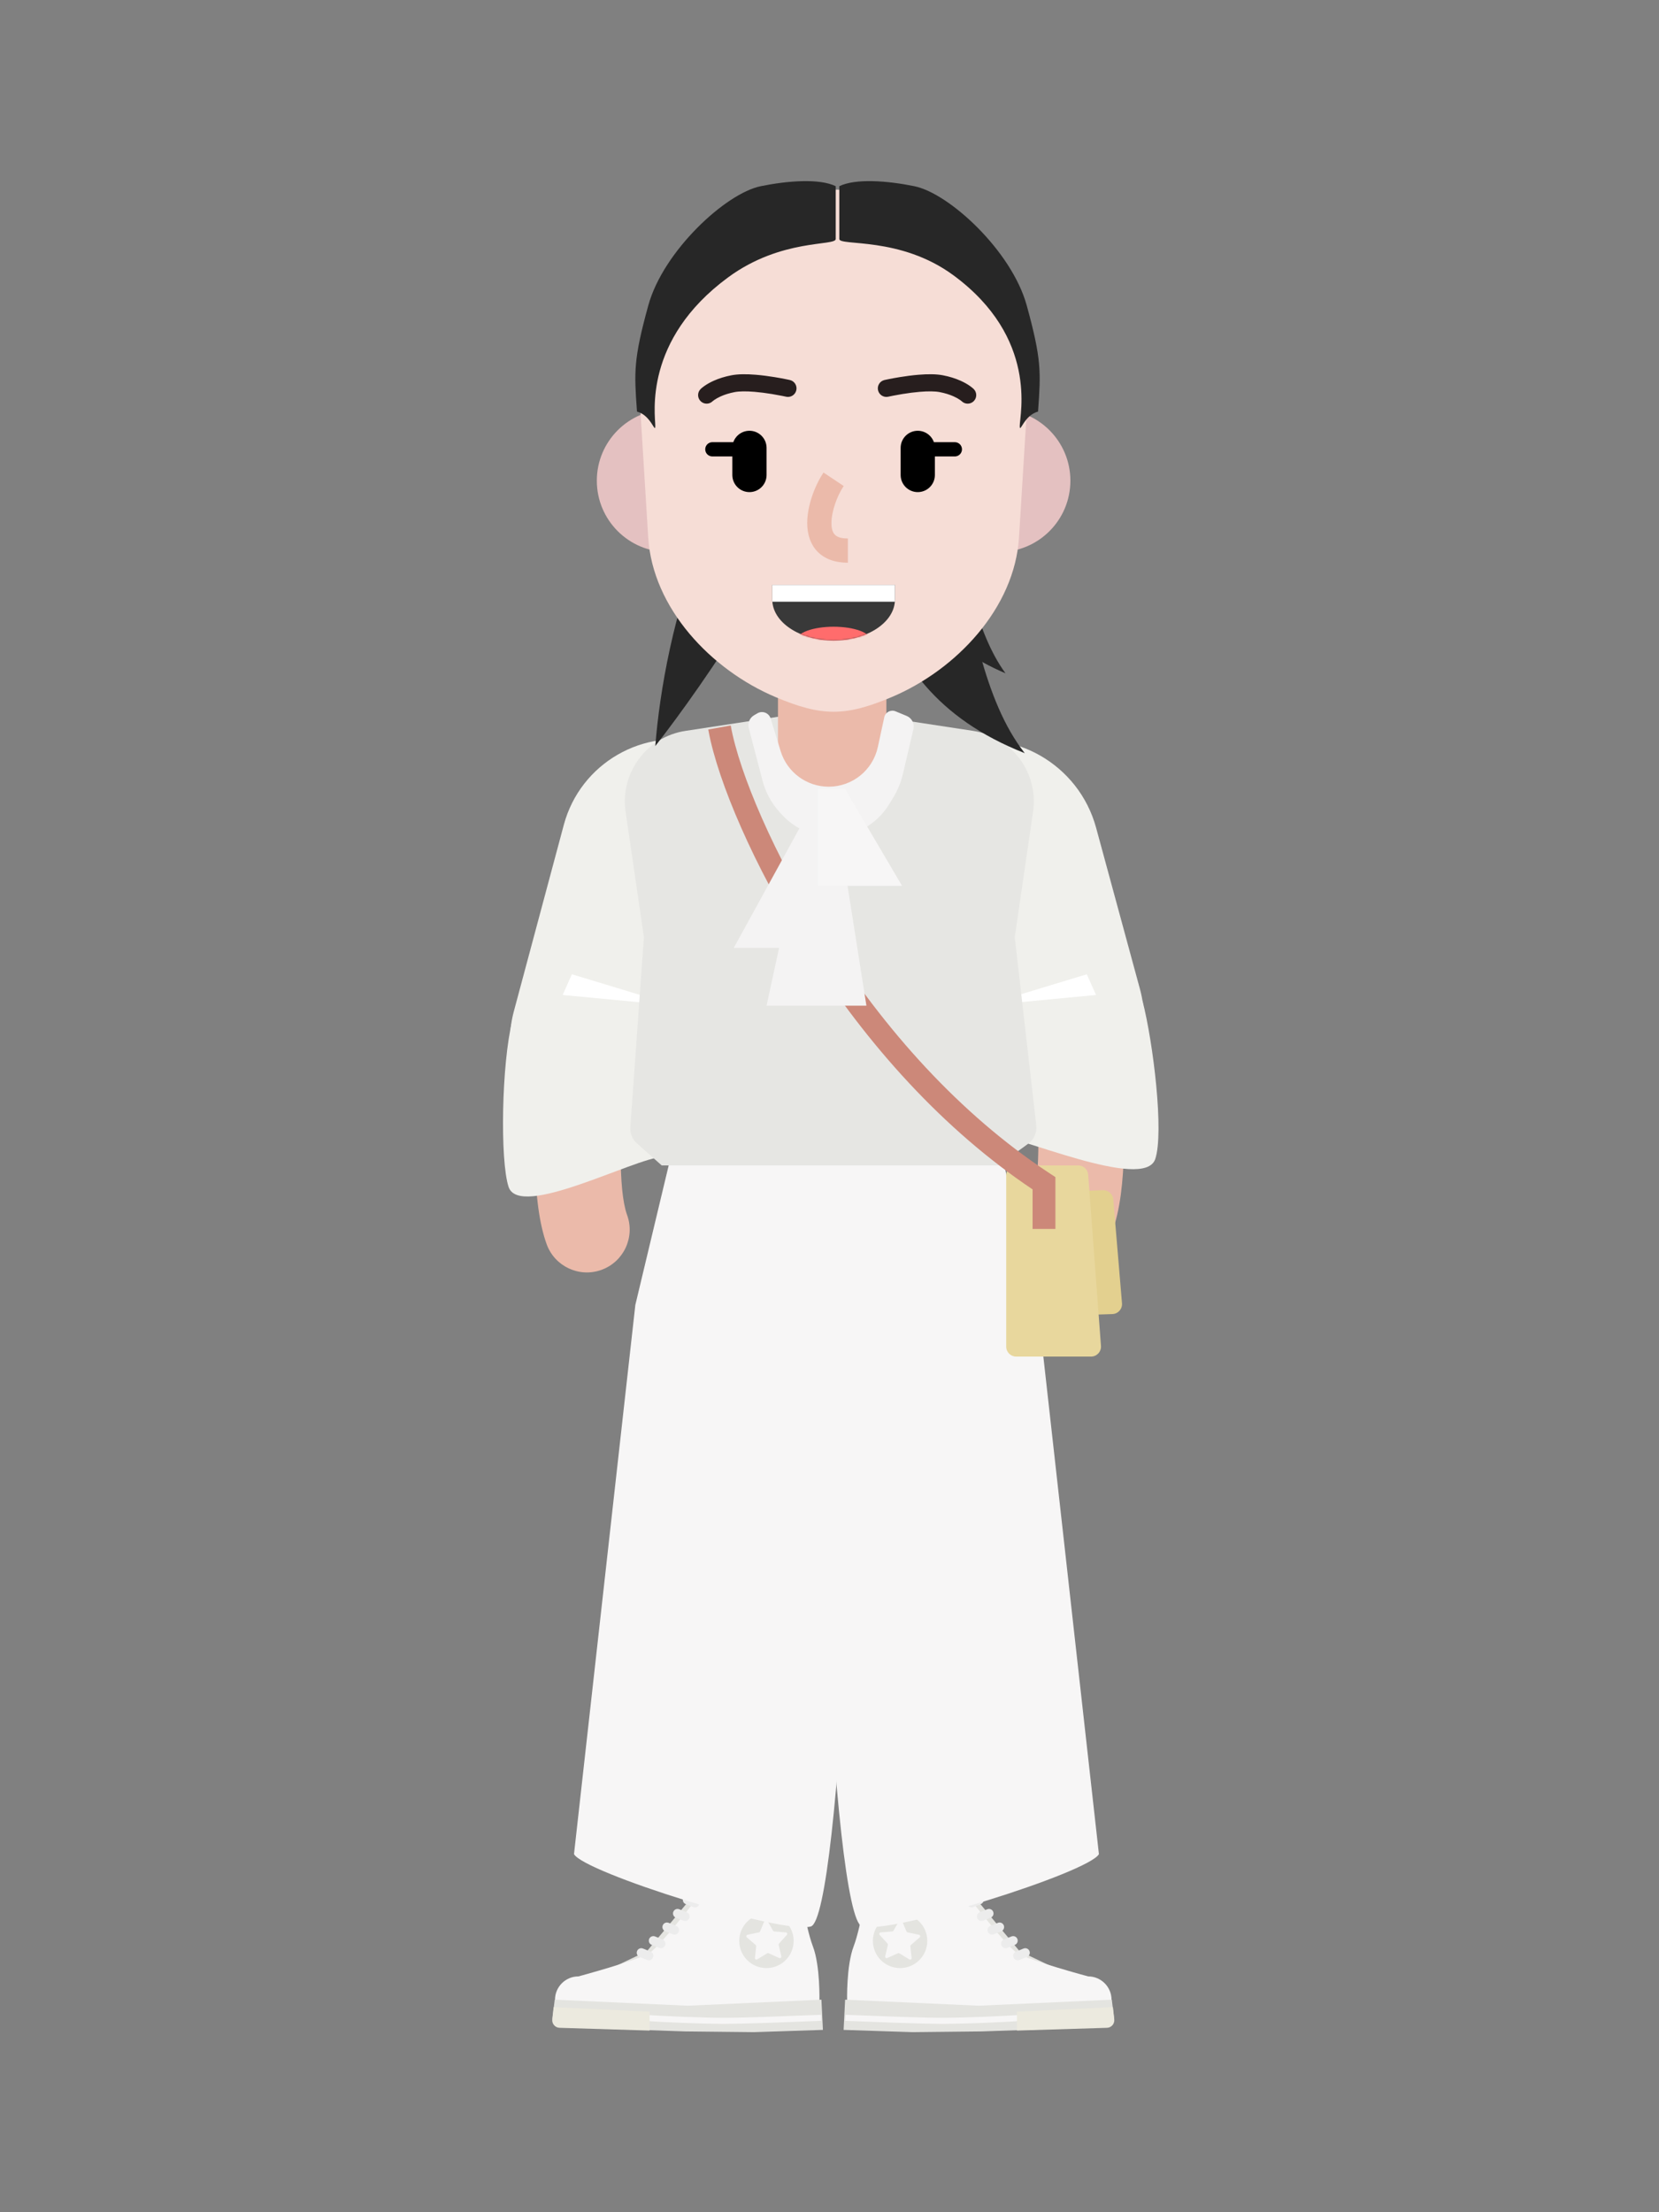 <svg xmlns="http://www.w3.org/2000/svg" xmlns:xlink="http://www.w3.org/1999/xlink" width="1200" height="1600" viewBox="0 0 1200 1600" id="student"><rect x="0" y="0" width="1200" height="1600" fill="#808080" stroke="none"/><defs><path id="a" d="M0.673,0.984 C0.624,1.532 0.6,2.085 0.6,2.637 L0.6,12.985 C0.6,28.583 20.467,41.223 44.964,41.223 C69.47,41.223 89.328,28.583 89.328,12.985 L89.328,2.637 C89.328,2.085 89.304,1.532 89.256,0.984 L0.673,0.984 Z"></path></defs><g fill="none" fill-rule="evenodd"><g transform="translate(363 131)"><g fill-rule="nonzero" transform="translate(36.438 676.828)"><path fill="#E4E4E0" d="M118.81,558.542 C122.745,546.742 114.985,537.232 110.613,533.952 C108.427,537.012 105.695,552.532 100.777,564.552 L87.935,580.132 L68.535,603.352 L44.49,614.832 L57.059,629.582 C65.62,623.032 114.876,570.352 118.81,558.542 Z"></path><path fill="#F7F6F6" d="M193.268,639.642 C193.268,639.642 193.968,613.992 188.51,599.782 C183.051,585.572 177.427,548.932 177.427,548.932 C177.427,548.932 167.744,559.312 149.71,559.312 C131.677,559.312 112.55,554.972 112.55,554.972 C112.55,554.972 79.056,599.202 70.312,604.672 C61.568,610.132 18.944,621.612 18.944,621.612 C9.588,621.612 2.003,629.192 2.003,638.552 L2.003,647.172 L104.74,647.172 L193.268,639.642 Z"></path><path fill="#ECECEC" d="M94.702 565.037C95.35 563.413 97.15 562.593 98.788 563.142L98.962 563.207 104.427 565.387C106.109 566.057 106.929 567.965 106.258 569.647 105.61 571.271 103.81 572.091 102.173 571.542L101.998 571.477 96.533 569.297C94.851 568.627 94.031 566.719 94.702 565.037zM87.596 574.877C88.244 573.253 90.044 572.433 91.682 572.982L91.856 573.047 97.321 575.227C99.003 575.897 99.823 577.805 99.152 579.487 98.504 581.111 96.704 581.931 95.067 581.382L94.892 581.317 89.427 579.137C87.745 578.467 86.925 576.559 87.596 574.877zM79.945 584.702C80.595 583.079 82.397 582.262 84.034 582.814L84.208 582.878 89.673 585.068C91.354 585.742 92.171 587.651 91.497 589.332 90.847 590.955 89.045 591.772 87.409 591.22L87.234 591.156 81.769 588.966C80.088 588.292 79.271 586.383 79.945 584.702zM70.109 594.547C70.757 592.923 72.557 592.103 74.195 592.652L74.369 592.717 79.834 594.897C81.516 595.567 82.336 597.475 81.665 599.157 81.017 600.781 79.217 601.601 77.58 601.052L77.405 600.987 71.94 598.807C70.258 598.137 69.438 596.229 70.109 594.547zM61.365 603.282C62.015 601.659 63.817 600.842 65.454 601.394L65.628 601.458 71.093 603.648C72.774 604.322 73.591 606.231 72.917 607.912 72.267 609.535 70.465 610.352 68.829 609.8L68.654 609.736 63.189 607.546C61.508 606.872 60.691 604.963 61.365 603.282z"></path><path fill="#E4E4E0" d="M194.713,638.442 L97.987,642.822 L1.807,638.442 L0.291,651.022 C-0.17,654.842 2.737,658.232 6.579,658.362 L95.981,661.402 L145.893,661.942 L195.805,660.302 L194.713,638.442 Z"></path><path fill="#F7F6F6" d="M194.436,649.388 L194.593,653.756 L165.583,654.854 L154.463,655.244 C141.123,655.691 131.044,655.938 124.413,655.948 L122.479,655.943 C108.742,655.863 79.804,654.786 67.891,653.824 L66.998,653.75 L67.375,649.394 L68.27,649.469 C80.525,650.457 111.152,651.576 124.02,651.576 L126.054,651.569 C132.468,651.527 141.679,651.295 153.53,650.901 L160.69,650.655 L194.436,649.388 Z"></path><path fill="#ECEADF" d="M70.423,660.792 L70.423,650.952 L70.423,647.132 L1.02,643.852 L0.034,652.722 C-0.318,655.892 2.109,658.692 5.297,658.792 L70.423,660.792 Z"></path><circle cx="154.954" cy="595.932" r="19.673" fill="#E4E4E0" transform="matrix(-1 0 0 1 309.907 0)"></circle><path fill="#F7F6F6" d="M155.533,581.222 C155.083,580.442 153.927,580.512 153.577,581.342 L150.31,589.132 C150.171,589.462 149.877,589.702 149.525,589.772 L141.261,591.492 C140.374,591.682 140.084,592.802 140.77,593.392 L147.163,598.902 C147.436,599.142 147.575,599.492 147.536,599.852 L146.62,608.242 C146.521,609.142 147.498,609.772 148.273,609.302 L155.491,604.922 C155.799,604.732 156.178,604.712 156.506,604.862 L164.204,608.322 C165.03,608.692 165.924,607.962 165.717,607.072 L163.785,598.862 C163.702,598.512 163.797,598.142 164.039,597.872 L169.713,591.622 C170.322,590.952 169.898,589.872 168.995,589.802 L160.582,589.102 C160.224,589.072 159.903,588.862 159.724,588.552 L155.533,581.222 Z"></path><path fill="#E4E4E0" d="M287.763,558.542 C283.828,546.742 291.588,537.232 295.96,533.952 C298.146,537.012 300.878,552.532 305.796,564.552 L318.638,580.132 L338.038,603.352 L362.083,614.832 L349.514,629.582 C340.952,623.032 291.697,570.352 287.763,558.542 Z"></path><path fill="#F7F6F6" d="M213.305,639.642 C213.305,639.642 212.605,613.992 218.063,599.782 C223.522,585.572 229.146,548.932 229.146,548.932 C229.146,548.932 238.829,559.312 256.863,559.312 C274.896,559.312 294.023,554.972 294.023,554.972 C294.023,554.972 327.517,599.202 336.261,604.672 C345.005,610.132 387.629,621.612 387.629,621.612 C396.985,621.612 404.57,629.192 404.57,638.552 L404.57,647.172 L301.833,647.172 L213.305,639.642 Z"></path><path fill="#ECECEC" d="M307.61 563.207C309.292 562.536 311.199 563.355 311.87 565.037 312.518 566.661 311.776 568.495 310.21 569.224L310.039 569.297 304.574 571.477C302.893 572.148 300.985 571.329 300.314 569.647 299.666 568.023 300.408 566.189 301.974 565.46L302.145 565.387 307.61 563.207zM314.716 573.047C316.398 572.376 318.305 573.195 318.976 574.877 319.624 576.501 318.882 578.335 317.316 579.064L317.145 579.137 311.68 581.317C309.999 581.988 308.091 581.169 307.42 579.487 306.772 577.863 307.514 576.029 309.08 575.3L309.251 575.227 314.716 573.047zM322.364 582.878C324.045 582.205 325.954 583.021 326.627 584.702 327.278 586.325 326.539 588.161 324.974 588.892L324.803 588.966 319.338 591.156C317.657 591.829 315.749 591.013 315.075 589.332 314.425 587.709 315.164 585.873 316.728 585.142L316.899 585.068 322.364 582.878zM332.203 592.717C333.885 592.046 335.792 592.865 336.463 594.547 337.111 596.171 336.369 598.005 334.803 598.734L334.632 598.807 329.167 600.987C327.486 601.658 325.578 600.839 324.907 599.157 324.259 597.533 325.001 595.699 326.567 594.97L326.738 594.897 332.203 592.717zM340.944 601.458C342.625 600.785 344.534 601.602 345.207 603.283 345.858 604.906 345.119 606.741 343.554 607.472L343.383 607.546 337.917 609.736C336.236 610.409 334.327 609.592 333.654 607.911 333.004 606.288 333.743 604.453 335.307 603.722L335.478 603.648 340.944 601.458z"></path><path fill="#E4E4E0" d="M211.86,638.442 L308.586,642.822 L404.765,638.442 L406.282,651.022 C406.742,654.842 403.836,658.232 399.994,658.362 L310.592,661.402 L260.68,661.942 L210.768,660.302 L211.86,638.442 Z"></path><path fill="#F7F6F6" d="M211.979,653.756 L212.136,649.388 L241.148,650.485 C243.582,650.574 245.909,650.657 248.162,650.735 L257.641,651.05 C268.538,651.392 276.891,651.576 282.553,651.576 L284.093,651.571 C297.72,651.491 326.512,650.419 338.302,649.469 L339.197,649.394 L339.574,653.75 L338.67,653.825 C326.753,654.786 297.845,655.863 284.107,655.943 L282.159,655.948 L280.066,655.938 C273.333,655.886 263.698,655.636 251.305,655.217 L245.728,655.024 L211.979,653.756 Z"></path><path fill="#ECEADF" d="M336.15,660.792 L336.15,650.952 L336.15,647.132 L405.553,643.852 L406.539,652.722 C406.891,655.892 404.464,658.692 401.275,658.792 L336.15,660.792 Z"></path><circle cx="251.617" cy="595.932" r="19.673" fill="#E4E4E0"></circle><path fill="#F7F6F6" d="M251.039,581.222 C251.488,580.442 252.645,580.512 252.995,581.342 L256.262,589.132 C256.401,589.462 256.695,589.702 257.047,589.772 L265.311,591.492 C266.198,591.682 266.488,592.802 265.802,593.392 L259.409,598.902 C259.136,599.142 258.997,599.492 259.036,599.852 L259.952,608.242 C260.05,609.142 259.074,609.772 258.299,609.302 L251.081,604.922 C250.773,604.732 250.393,604.712 250.065,604.862 L242.367,608.322 C241.541,608.692 240.648,607.962 240.855,607.072 L242.787,598.862 C242.87,598.512 242.774,598.142 242.533,597.872 L236.859,591.622 C236.25,590.952 236.674,589.872 237.577,589.802 L245.989,589.102 C246.348,589.072 246.669,588.862 246.847,588.552 L251.039,581.222 Z"></path><path fill="#EBBAAA" d="M257.182 363.175C272.413 363.175 284.789 375.399 285.035 390.571L285.039 391.032 285.039 547.862C285.039 563.247 272.567 575.719 257.182 575.719 241.95 575.719 229.574 563.495 229.328 548.323L229.324 547.862 229.324 391.032C229.324 375.647 241.796 363.175 257.182 363.175zM149.88 363.175C165.111 363.175 177.487 375.399 177.733 390.571L177.737 391.032 177.737 545.792C177.737 561.177 165.265 573.649 149.88 573.649 134.648 573.649 122.272 561.425 122.026 546.253L122.022 545.792 122.022 391.032C122.022 375.647 134.494 363.175 149.88 363.175z"></path><path fill="#F7F6F6" d="M15.752,533.162 L60.118,135.983 L92.618,-3.41060513e-13 L210.689,33.387 C227.097,186.205 208.402,579.582 187.072,585.502 C165.742,591.422 22.589,546.312 15.752,533.162 Z"></path><path fill="#F7F6F6" d="M395.436,533.162 L351.071,135.983 L318.57,-3.41060513e-13 L200.499,33.387 C184.091,186.205 202.786,579.582 224.116,585.502 C245.446,591.422 388.599,546.312 395.436,533.162 Z"></path></g><g fill-rule="nonzero" transform="translate(.57 274.445)"><path fill="#EBBAAA" d="M80.697,185.145 C89.096,170.256 107.975,164.995 122.864,173.394 C137.753,181.793 143.014,200.672 134.615,215.561 C114.936,250.446 99.19,303.879 91.001,360.139 C83.729,410.099 83.804,455.285 89.845,472.791 L90.03,473.313 C95.872,489.379 87.584,507.138 71.519,512.98 C55.453,518.822 37.694,510.534 31.852,494.469 C21.209,465.199 21.03,411.076 29.741,351.223 C38.939,288.027 56.746,227.604 80.697,185.145 Z"></path><path fill="#F0F0EC" d="M203.353,241.863 C220.493,195.689 194.197,144.779 146.623,132.032 C102.031,120.083 56.196,146.546 44.248,191.138 L8.091,326.077 C-5.518,376.866 34.624,426.064 87.111,422.923 C117.587,421.099 144.111,401.451 154.736,372.829 L203.353,241.863 Z"></path><polygon fill="#FFF" points="50.108 299.207 124.91 321.906 43.402 314.168"></polygon><path fill="#F0F0EC" d="M4.288,452.938 C-1.96,433.911 -0.805,363.664 7.006,332.643 L115.587,344.604 C103.675,383.897 124.374,380.604 115.587,431.271 C95.085,432.305 12.099,476.72 4.288,452.938 Z"></path><polygon fill="#7EBFD7" points="408.605 332.223 350.827 329.128 400.867 345.12"></polygon><path fill="#EBBAAA" d="M350.063,163.914 C364.952,155.515 383.831,160.776 392.23,175.665 C416.181,218.124 433.988,278.547 443.186,341.743 C451.897,401.595 451.719,455.719 441.075,484.989 C435.233,501.054 417.474,509.342 401.409,503.5 C385.504,497.717 377.222,480.253 382.726,464.316 L382.897,463.833 C389.121,446.718 389.272,401.124 381.927,350.659 C373.738,294.398 357.991,240.966 338.312,206.081 C329.913,191.192 335.174,172.313 350.063,163.914 Z"></path><path fill="#F0F0EC" d="M263.733,241.318 C249.316,194.613 276.577,145.278 323.79,132.627 C369.659,120.337 416.829,147.457 429.286,193.281 L460.942,309.734 C478.208,373.251 419.152,431.11 356.002,412.546 C328.93,404.588 307.648,383.591 299.325,356.629 L263.733,241.318 Z"></path><polygon fill="#FFF" points="422.533 299.208 347.731 321.907 429.24 314.169"></polygon><path fill="#F0F0EC" d="M472.056,432.82 C478.415,413.794 470.76,349.323 462.811,318.302 L351.046,344.605 C363.168,383.898 342.103,363.581 351.046,414.248 C371.911,415.282 464.107,456.602 472.056,432.82 Z"></path><path fill="#E6E6E3" d="M88.938,181.617 C84.845,153.553 104.173,127.448 132.209,123.174 L236.303,107.302 L340.397,123.174 C368.433,127.448 387.761,153.553 383.668,181.617 L370.43,272.382 L385.982,408.459 C386.573,413.63 384.336,418.719 380.127,421.781 L358.565,437.462 L115.072,437.462 L97.176,421.554 C93.823,418.574 92.045,414.204 92.365,409.729 L102.176,272.382 L88.938,181.617 Z"></path><rect width="78.413" height="200.159" x="199.159" fill="#EBBAAA" rx="39.115"></rect><g transform="translate(148.733 119.264)"><path fill="#E3D08F" d="M266.296,343.958 C266.167,339.971 269.295,336.635 273.281,336.506 L285.525,336.11 C289.368,335.985 292.634,338.893 292.956,342.724 L299.266,417.877 C299.611,421.997 296.435,425.566 292.302,425.699 L276.184,426.221 C272.197,426.35 268.861,423.223 268.732,419.236 L266.296,343.958 Z"></path><path fill="#E8D79D" d="M215.507,325.42 C215.507,321.432 218.74,318.198 222.729,318.198 L267.613,318.198 C271.393,318.198 274.534,321.113 274.815,324.883 L284.055,448.693 C284.368,452.882 281.053,456.453 276.853,456.453 L222.729,456.453 C218.74,456.453 215.507,453.219 215.507,449.23 L215.507,325.42 Z"></path><path fill="#CC8879" d="M16.251,-2.27373675e-13 C22.45,34.715 47.956,94.092 83.277,150.382 C127.408,220.713 182.652,281.303 245.466,322.935 L247.371,324.19 L251.102,326.635 L251.102,364.111 L234.594,364.111 L234.594,335.527 L234.389,335.39 C170.908,292.832 115.282,231.878 70.67,161.341 L69.294,159.156 C33.296,101.787 7.141,41.165 0.204,4.02 L-4.26325641e-13,2.902 L16.251,-2.27373675e-13 Z"></path></g><path fill="#F4F3F3" d="M292.252,112.357 L284.211,109.023 C280.755,107.59 276.845,109.638 276.055,113.294 L271.393,134.856 C267.775,151.59 252.973,163.533 235.853,163.533 C219.873,163.533 205.766,153.1 201.086,137.821 L193.855,114.211 C192.613,110.159 187.914,108.327 184.258,110.471 L181.853,111.88 C178.665,113.749 177.107,117.511 178.042,121.087 L187.996,159.187 C190.245,167.798 194.583,175.722 200.625,182.256 L202.255,184.019 C211.464,193.98 224.414,199.644 237.98,199.644 C254.889,199.644 270.586,190.865 279.436,176.457 L282.396,171.638 C285.694,166.27 288.107,160.406 289.543,154.271 L297.128,121.863 C298.049,117.928 295.985,113.905 292.252,112.357 Z"></path><polygon fill="#F4F3F3" points="239.399 190.874 216.184 190.874 167.176 280.121 239.399 280.121"></polygon><polygon fill="#F4F3F3" points="242.494 190.874 219.28 190.874 190.907 321.907 263.129 321.907"></polygon><polygon fill="#F7F6F6" points="228.049 165.08 247.616 165.08 288.923 235.239 228.049 235.239"></polygon></g><g transform="translate(68.698)"><path fill="#272727" fill-rule="nonzero" d="M42.302,408.573 C48.429,329.472 84.039,171.271 177.461,171.271 C151.511,256.593 76.542,365.023 42.302,408.573 Z"></path><path fill="#272727" fill-rule="nonzero" d="M309.526,413.732 C248.652,335.835 279.335,171.271 171.272,171.271 C201.289,248.061 181.073,363.176 309.526,413.732 Z"></path><path fill="#272727" fill-rule="nonzero" d="M295.597,355.954 C251.986,296.288 268.293,171.271 190.874,171.271 C212.38,230.088 203.571,317.23 295.597,355.954 Z"></path><path fill="#E4C1C1" fill-rule="nonzero" d="M51.588 268.255C23.097 268.255-2.06057393e-13 245.159-2.06057393e-13 216.668-2.06057393e-13 188.177 23.097 165.08 51.588 165.08 80.079 165.08 103.175 188.177 103.175 216.668 103.175 245.159 80.079 268.255 51.588 268.255zM290.954 268.255C319.445 268.255 342.541 245.159 342.541 216.668 342.541 188.177 319.445 165.08 290.954 165.08 262.463 165.08 239.366 188.177 239.366 216.668 239.366 245.159 262.463 268.255 290.954 268.255z"></path><path fill="#F6DDD6" fill-rule="nonzero" d="M30.874,155.511 C25.885,74.573 90.182,6.19 171.274,6.19 C252.365,6.19 316.662,74.573 311.673,155.511 L305.375,257.687 C302.232,308.686 260.115,353.488 213.01,373.284 C179.718,387.275 162.829,387.275 129.537,373.284 C82.432,353.488 40.316,308.686 37.172,257.687 L30.874,155.511 Z"></path><path fill="#393939" d="M126.904,291.995 L126.904,302.618 C126.904,318.971 146.77,332.223 171.268,332.223 C195.773,332.223 215.632,318.971 215.632,302.618 L215.632,291.995 L126.904,291.995 Z"></path><g transform="translate(126.302 291)"><mask id="b" fill="#fff"><use xlink:href="#a"></use></mask><path fill="#FF6C6C" fill-rule="nonzero" d="M44.967,50.715 C59.744,50.715 71.722,46.364 71.722,40.997 C71.722,35.63 59.744,31.279 44.967,31.279 C30.191,31.279 18.213,35.63 18.213,40.997 C18.213,46.364 30.191,50.715 44.967,50.715 Z" mask="url(#b)"></path></g><rect width="88.731" height="12.204" x="126.904" y="291.995" fill="#FFF" fill-rule="nonzero"></rect><path fill="#000" fill-rule="nonzero" d="M114.524 188.81C117.373 188.81 119.682 191.12 119.682 193.969 119.682 196.745 117.49 199.009 114.742 199.123L114.524 199.128 83.572 199.128C80.723 199.128 78.413 196.818 78.413 193.969 78.413 191.193 80.606 188.929 83.354 188.815L83.572 188.81 114.524 188.81zM258.969 188.81C261.818 188.81 264.127 191.12 264.127 193.969 264.127 196.745 261.935 199.009 259.187 199.123L258.969 199.128 228.017 199.128C225.168 199.128 222.858 196.818 222.858 193.969 222.858 191.193 225.051 188.929 227.799 188.815L228.017 188.81 258.969 188.81z"></path><path fill="#000" fill-rule="nonzero" d="M232.143 180.557C238.879 180.557 244.359 185.935 244.521 192.632L244.525 192.937 244.526 212.54C244.526 219.378 238.983 224.922 232.145 224.922 225.41 224.922 219.93 219.544 219.767 212.847L219.764 212.542 219.763 192.939C219.762 186.101 225.305 180.557 232.143 180.557zM110.399 180.557C117.135 180.556 122.615 185.935 122.778 192.631L122.782 192.937 122.784 212.54C122.784 219.378 117.242 224.921 110.404 224.922 103.668 224.923 98.188 219.544 98.025 212.848L98.022 212.542 98.02 192.939C98.019 186.101 103.562 180.558 110.399 180.557z"></path><path fill="#271E1E" fill-rule="nonzero" d="M232.629 140.049C239.661 139.464 245.623 139.524 250.337 140.43 255.122 141.35 259.37 142.694 263.095 144.36 265.793 145.567 268.084 146.882 269.981 148.226 271.216 149.101 272.094 149.847 272.633 150.385 275.05 152.803 275.051 156.722 272.633 159.14 270.277 161.497 266.492 161.557 264.063 159.317L263.869 159.137 263.792 159.072C263.548 158.864 263.226 158.613 262.826 158.33 261.578 157.446 259.989 156.534 258.039 155.662 255.181 154.383 251.844 153.328 247.999 152.588 244.614 151.937 239.659 151.888 233.654 152.387 229.684 152.717 225.421 153.269 221.051 153.982 218.758 154.356 216.562 154.753 214.519 155.153L212.887 155.48C212.518 155.555 212.171 155.627 211.848 155.696L210.811 155.921C207.476 156.675 204.161 154.584 203.407 151.249 202.669 147.989 204.652 144.747 207.858 143.899L208.155 143.828 208.938 143.657C209.605 143.514 210.37 143.355 211.221 143.185 213.643 142.699 216.283 142.215 219.058 141.762 223.727 141.001 228.304 140.408 232.629 140.049zM97.363 140.43C102.077 139.524 108.038 139.464 115.071 140.049 119.396 140.408 123.972 141.001 128.641 141.762 131.417 142.215 134.057 142.699 136.478 143.185L138.42 143.584 139.621 143.845C142.956 144.6 145.047 147.915 144.293 151.249 143.555 154.51 140.369 156.582 137.111 155.967L136.166 155.763C135.757 155.675 135.304 155.58 134.813 155.48L134.046 155.324C131.764 154.867 129.269 154.409 126.649 153.982 122.279 153.269 118.016 152.717 114.046 152.387 108.041 151.888 103.085 151.937 99.701 152.588 95.855 153.328 92.519 154.383 89.66 155.662 87.71 156.534 86.121 157.446 84.874 158.33 84.554 158.557 84.284 158.762 84.063 158.942L83.805 159.156 83.821 159.141C81.403 161.558 77.483 161.558 75.066 159.14 72.649 156.722 72.649 152.803 75.067 150.385L75.34 150.122C75.884 149.614 76.673 148.966 77.718 148.226 79.616 146.882 81.906 145.567 84.605 144.36 88.329 142.694 92.577 141.35 97.363 140.43z"></path><path fill="#EBBAAA" fill-rule="nonzero" d="M163.974,210.771 L178.567,220.501 C173.607,227.941 169.722,239.109 169.722,247.233 L169.729,247.876 C169.884,255.251 172.794,258.365 181.223,258.451 L181.588,258.453 L181.588,275.993 C162.456,275.993 152.183,264.436 152.183,247.233 C152.183,235.575 157.034,221.424 163.619,211.309 L163.974,210.771 Z"></path><path fill="#272727" fill-rule="nonzero" d="M172.8 41.871L172.8 18.225 172.8 3.669C161.039-2.066 138.043-.301 118.546 3.669 93.216 8.826 48.114 50.556 37.281 89.762 26.397 129.158 27.044 138.28 28.997 165.826L29.058 166.698C39.39 169.344 42.284 183.297 42.284 176.945 42.284 169.006 33.386 114.957 94.921 69.643 133.446 41.274 172.8 47.164 172.8 41.871zM175.399 41.871L175.399 18.225 175.399 3.669C187.161-2.066 210.157-.301 229.654 3.669 254.984 8.826 300.086 50.556 310.918 89.762 321.802 129.158 321.156 138.28 319.203 165.826L319.141 166.698C308.81 169.344 305.916 183.297 305.916 176.945 305.916 169.006 319.473 113.409 257.938 68.096 219.412 39.726 175.399 47.164 175.399 41.871z"></path></g></g></g></svg>